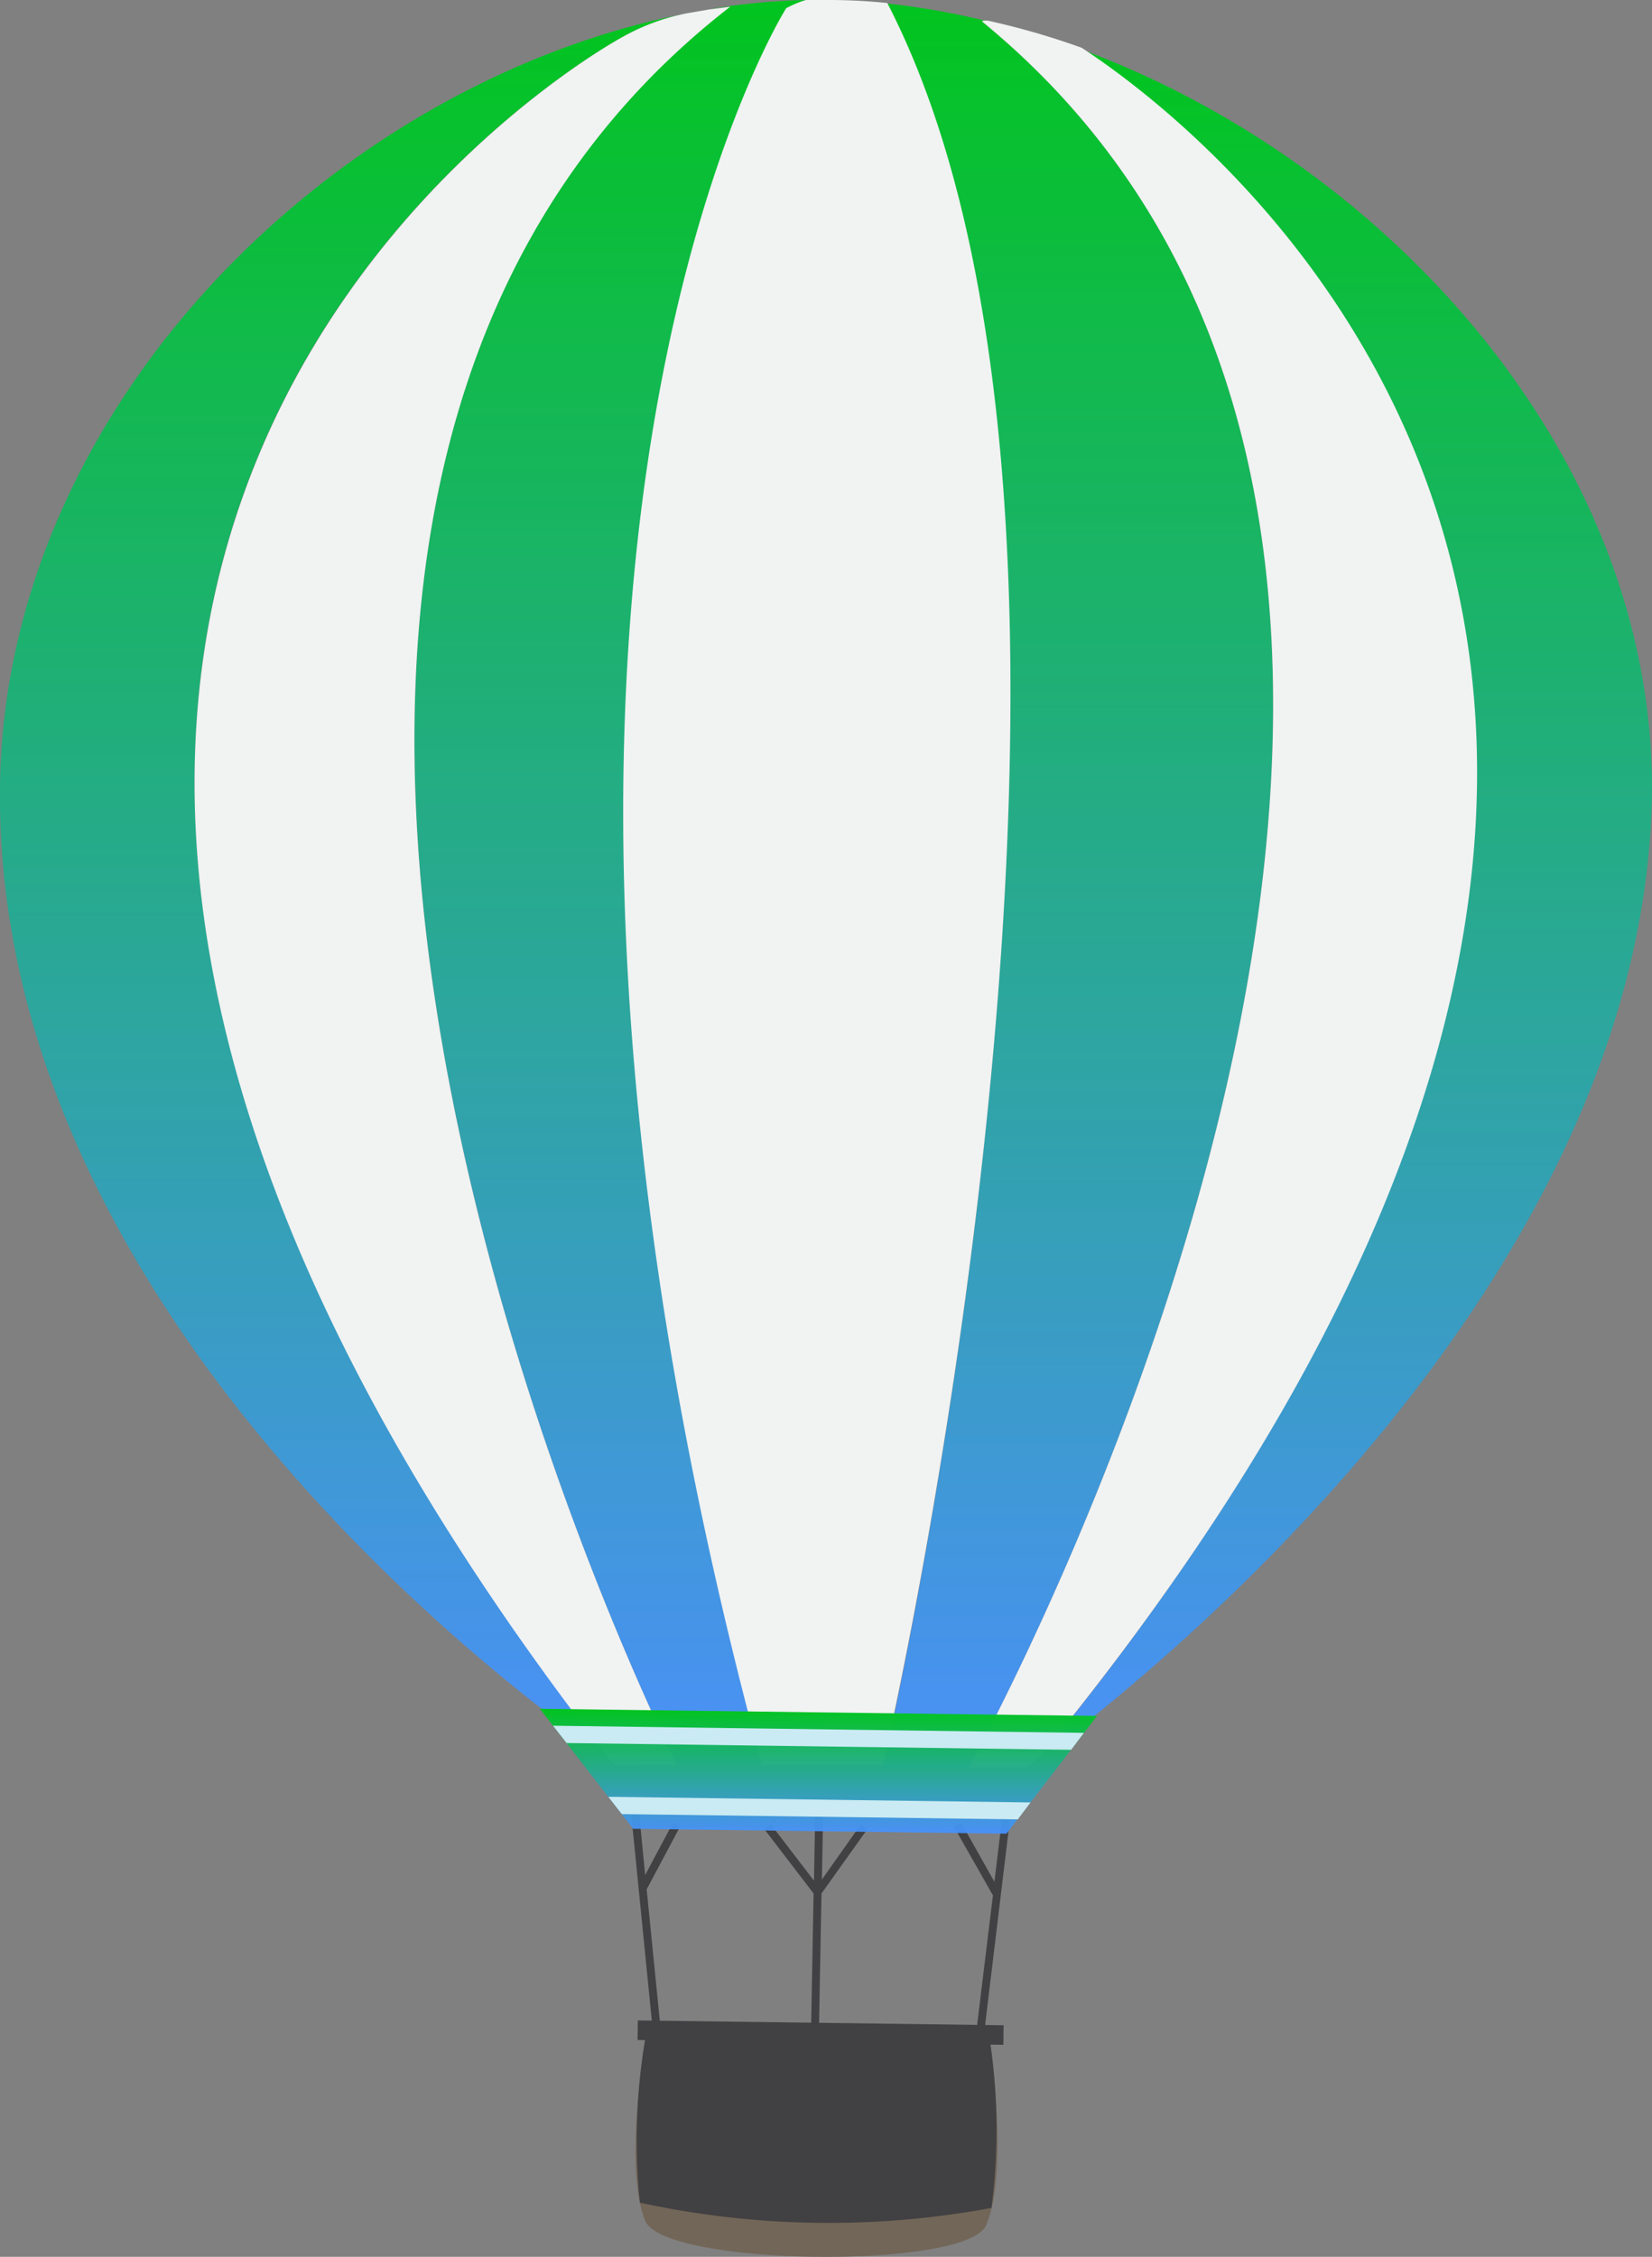<svg xmlns="http://www.w3.org/2000/svg" xmlns:xlink="http://www.w3.org/1999/xlink" viewBox="0 0 43.94 60"><rect x="0" y="0" width="43.94" height="60" fill="#808080" stroke="none"/><defs><style>.cls-1,.cls-2,.cls-3,.cls-4,.cls-5,.cls-6,.cls-7,.cls-8,.cls-9{fill-rule:evenodd;}.cls-1{fill:url(#linear-gradient);}.cls-2{fill:url(#linear-gradient-2);}.cls-3{fill:url(#linear-gradient-3);}.cls-4{fill:url(#linear-gradient-4);}.cls-5{fill:#f1f2f2;}.cls-10,.cls-6{fill:#414042;}.cls-7{fill:url(#linear-gradient-5);}.cls-8{fill:#caebf3;}.cls-9{fill:#726658;}</style><linearGradient id="linear-gradient" x1="9.14" y1="0.35" x2="9.14" y2="46.79" gradientUnits="userSpaceOnUse"><stop offset="0" stop-color="#02c41f"/><stop offset="1" stop-color="#4791ff" stop-opacity="0.94"/></linearGradient><linearGradient id="linear-gradient-2" x1="16.23" y1="0.01" x2="16.23" y2="46.93" xlink:href="#linear-gradient"/><linearGradient id="linear-gradient-3" x1="28.68" y1="0.09" x2="28.68" y2="46.98" xlink:href="#linear-gradient"/><linearGradient id="linear-gradient-4" x1="35.77" y1="1.31" x2="35.77" y2="46.79" xlink:href="#linear-gradient"/><linearGradient id="linear-gradient-5" x1="21.77" y1="45.43" x2="21.77" y2="48.75" xlink:href="#linear-gradient"/></defs><title>Asset 24</title><g id="Layer_2" data-name="Layer 2"><g id="Layer_1-2" data-name="Layer 1"><g id="_Group_" data-name="&lt;Group&gt;"><path id="_Path_" data-name="&lt;Path&gt;" class="cls-1" d="M16.53,1A5.74,5.74,0,0,1,18.29.35C9,2.15.14,10.7,0,20.88-.18,34.47,13,44.54,16.25,46.79-8.83,14.65,16.53,1,16.53,1Z"/><path id="_Path_2" data-name="&lt;Path&gt;" class="cls-2" d="M18,46.92h2.29c-8.67-32,.64-46.7.64-46.7A2.6,2.6,0,0,1,21.44,0a18.75,18.75,0,0,0-2.57.24l.55-.07C2.14,13.59,16.67,44.25,18,46.92Z"/><path id="_Path_3" data-name="&lt;Path&gt;" class="cls-3" d="M23.48,47l2.29,0C27.24,44.28,43,14.4,26.12.57c0,0,0,0,.16,0A20.07,20.07,0,0,0,23.56.09l0,0C30.83,14.1,23.9,45.16,23.48,47Z"/><path id="_Path_4" data-name="&lt;Path&gt;" class="cls-4" d="M27.6,46.79C31,44.27,43.52,34.1,43.93,21.46,44.22,12.35,37,4.35,28.75,1.31,31.64,3.17,51.56,17.58,27.6,46.79Z"/><path id="_Path_5" data-name="&lt;Path&gt;" class="cls-5" d="M18,46.92C16.67,44.25,2.14,13.59,19.42.18l-.55.07-.58.1A5.74,5.74,0,0,0,16.53,1s-25.36,13.69-.28,45.83l.15.11Z"/><path id="_Path_6" data-name="&lt;Path&gt;" class="cls-5" d="M26.12.57C43,14.4,27.24,44.28,25.77,47h1.51l0,0,.34-.25c24-29.21,4-43.62,1.15-45.48A20.07,20.07,0,0,0,26.28.55C26.12.54,26.12.57,26.12.57Z"/><path id="_Path_7" data-name="&lt;Path&gt;" class="cls-5" d="M20.27,46.93l3.21,0c.42-1.8,7.35-32.86.12-46.85l0,0Q22.8,0,22.06,0h-.62a2.6,2.6,0,0,0-.53.22S11.6,14.94,20.27,46.93Z"/><polygon id="_Path_8" data-name="&lt;Path&gt;" class="cls-6" points="17.37 54.05 16.79 48.24 17 48.22 17.16 49.85 17.9 48.46 18.09 48.56 17.2 50.23 17.58 54.03 17.37 54.05"/><polygon id="_Path_9" data-name="&lt;Path&gt;" class="cls-6" points="21.57 54.1 21.64 50.34 20.33 48.63 20.5 48.5 21.65 50 21.69 47.84 21.9 47.85 21.86 49.97 22.9 48.5 23.07 48.63 21.85 50.34 21.85 50.34 21.78 54.1 21.57 54.1"/><polygon id="_Path_10" data-name="&lt;Path&gt;" class="cls-6" points="25.96 54.08 26.41 50.39 25.37 48.56 25.56 48.45 26.45 50.03 26.65 48.37 26.86 48.39 26.17 54.1 25.96 54.08"/><polygon id="_Path_11" data-name="&lt;Path&gt;" class="cls-7" points="26.77 48.75 16.84 48.62 14.36 45.43 29.18 45.62 26.77 48.75"/><path id="_Compound_Path_" data-name="&lt;Compound Path&gt;" class="cls-8" d="M16.54,48.23l-.36-.46,11.23.15-.34.45-10.53-.14Zm-1.47-1.89-.36-.46,14.12.19-.34.45Z"/><path id="_Path_12" data-name="&lt;Path&gt;" class="cls-9" d="M26.23,59.16c.64-1.48.06-5.15.06-5.15l-9.07-.12s-.67,3.65-.06,5.15C17.64,60.25,25.71,60.35,26.23,59.16Z"/><path id="_Path_13" data-name="&lt;Path&gt;" class="cls-6" d="M26.37,58.7A16,16,0,0,0,26.29,54l-9.07-.12a16.25,16.25,0,0,0-.2,4.68A23.73,23.73,0,0,0,26.37,58.7Z"/><rect id="_Path_14" data-name="&lt;Path&gt;" class="cls-10" x="21.57" y="49.18" width="0.52" height="9.73" transform="translate(-32.5 75.16) rotate(-89.25)"/></g></g></g></svg>